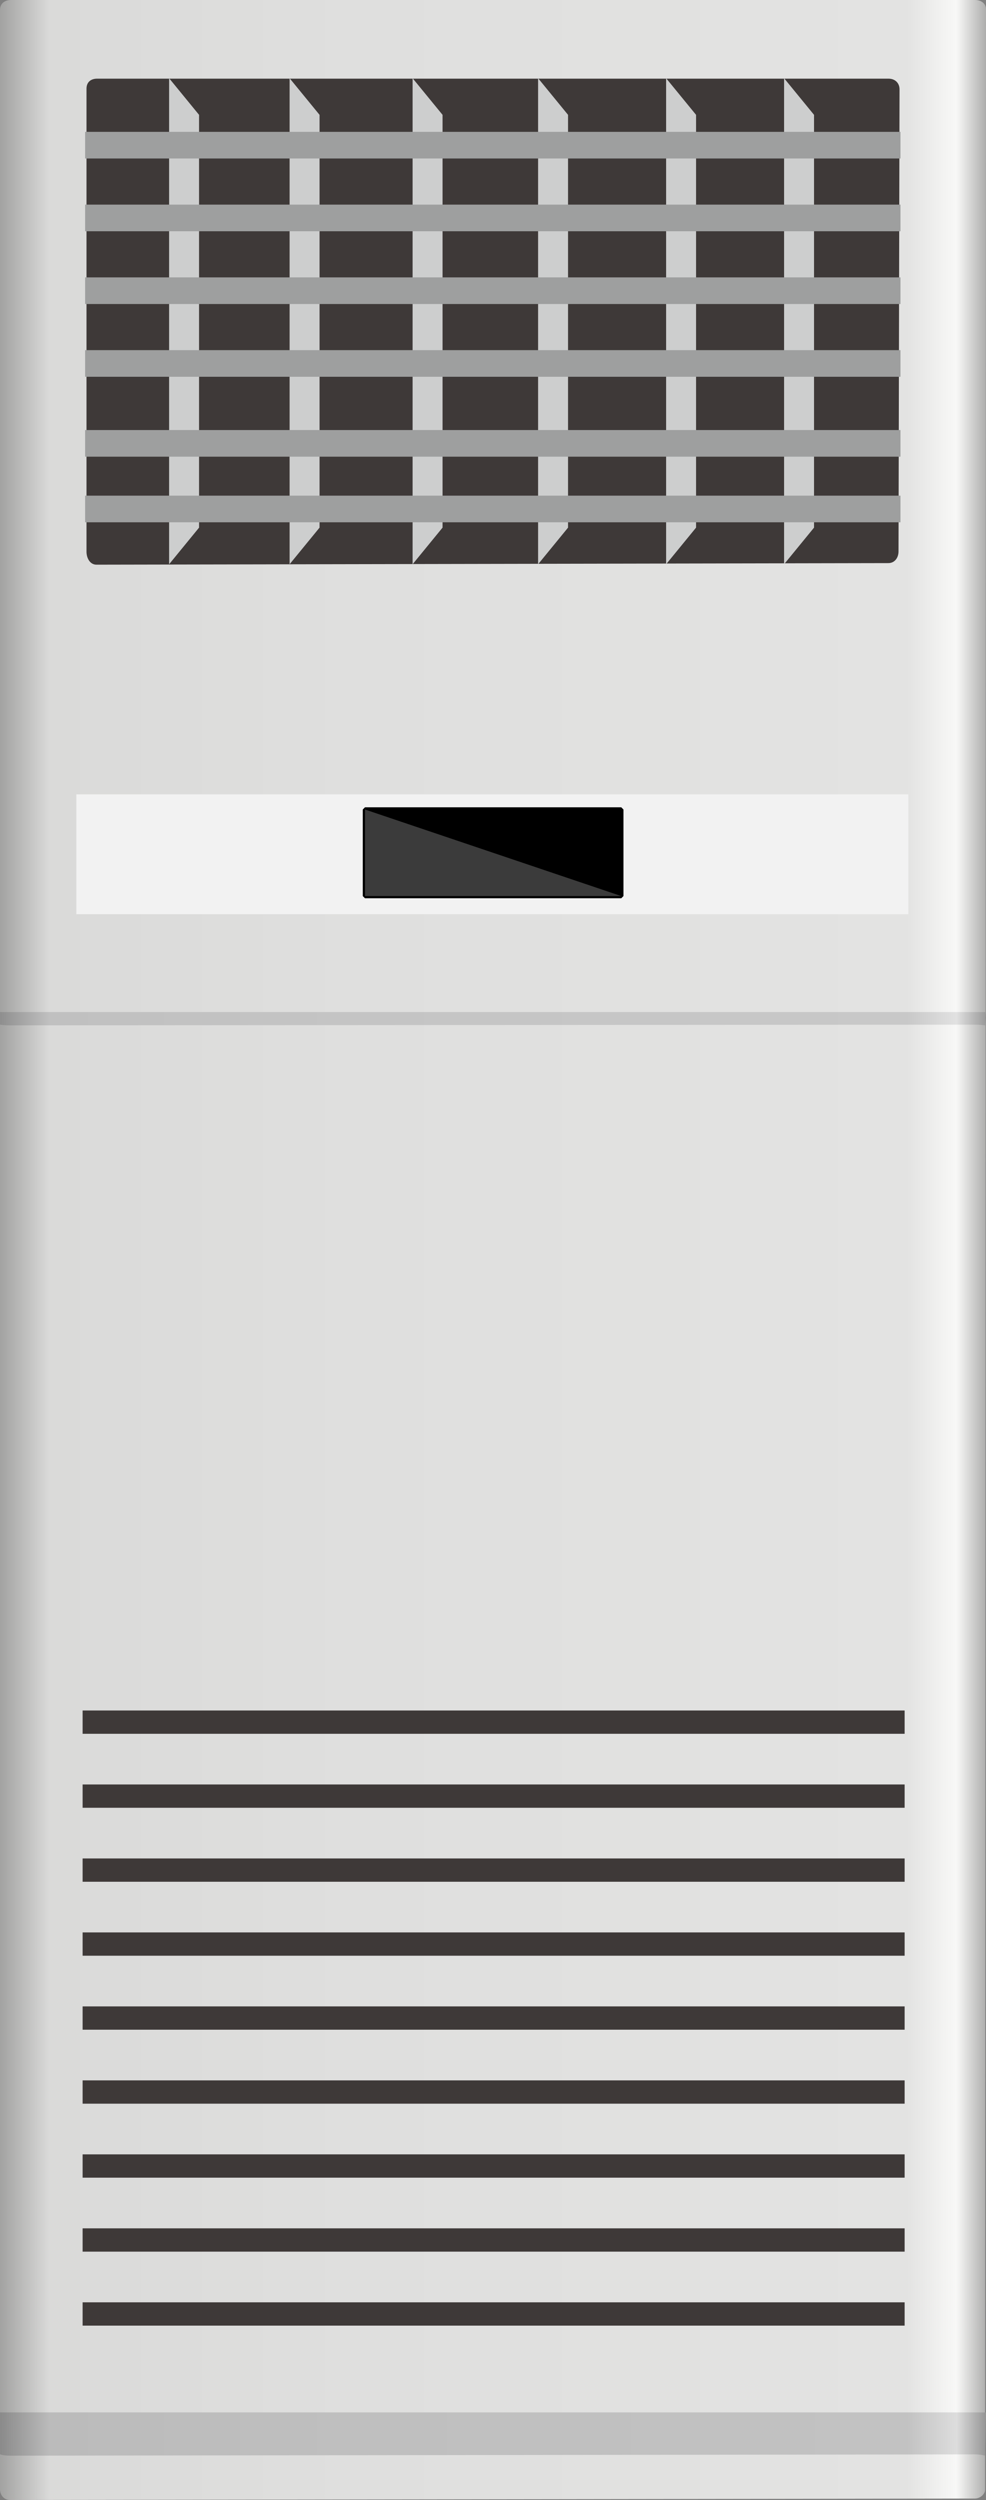 <?xml version="1.0" encoding="utf-8"?>
<!-- Generator: Adobe Illustrator 16.0.0, SVG Export Plug-In . SVG Version: 6.00 Build 0)  -->
<!DOCTYPE svg PUBLIC "-//W3C//DTD SVG 1.1//EN" "http://www.w3.org/Graphics/SVG/1.1/DTD/svg11.dtd">
<svg preserveAspectRatio="none"   version="1.1" id="图层_1" xmlns="http://www.w3.org/2000/svg" xmlns:xlink="http://www.w3.org/1999/xlink" x="0px" y="0px"
	 width="222.207px" height="563.25px" viewBox="172.359 2.004 222.207 563.25"
	 enable-background="new 172.359 2.004 222.207 563.25" xml:space="preserve">
<rect x="172.359" y="2.004" width="222.207" height="563.25" fill="#808080" stroke="none"/>
<g id="surface254">
	
		<linearGradient id="SVGID_1_" gradientUnits="userSpaceOnUse" x1="498.498" y1="-174.197" x2="202.223" y2="-174.197" gradientTransform="matrix(0.75 0 0 -0.75 20.692 152.98)">
		<stop  offset="0" style="stop-color:#AEAEAD"/>
		<stop  offset="0.03" style="stop-color:#F8F8F7"/>
		<stop  offset="0.08" style="stop-color:#E3E3E2"/>
		<stop  offset="0.64" style="stop-color:#DFDFDE"/>
		<stop  offset="0.95" style="stop-color:#DADAD9"/>
		<stop  offset="1" style="stop-color:#A2A2A1"/>
	</linearGradient>
	<path fill="url(#SVGID_1_)" d="M174.609,2.004h217.5c1.5,0,2.457,0.914,2.457,2.047l-0.207,558.953c0,0.75-0.945,1.922-2.313,1.922
		l-217.437,0.328c-1.5,0-2.25-1.281-2.25-2.41V4.254c0-1.5,1.109-2.25,2.477-2.25H174.609z"/>
	<path fill="#F2F2F2" d="M189.563,180.973h187.5v27h-187.5V180.973z"/>
	<path stroke="#000000" stroke-linejoin="bevel" stroke-miterlimit="10" d="M254.613,184.387h57.75v19.5h-57.75V184.387z"/>
	<path fill="#3E3938" d="M194.102,19.727h178.5c1.5,0,2.477,1.016,2.477,2.391l-0.227,104.109c0,1.5-0.918,2.645-2.281,2.645
		l-178.468,0.355c-1.5,0-2.25-1.539-2.25-2.914V21.977c0-1.5,1.02-2.25,2.387-2.25H194.102z"/>
	<path fill="#CDCECE" d="M210.469,19.629l6.75,8.25v93l-6.75,8.25V19.629z"/>
	<path fill="#CDCECE" d="M237.625,19.629l6.75,8.25v93l-6.75,8.25V19.629z"/>
	<path fill="#CDCECE" d="M265.344,19.629l6.75,8.25v93l-6.75,8.25V19.629z"/>
	<path fill="#CDCECE" d="M293.625,19.629l6.75,8.25v93l-6.75,8.25V19.629z"/>
	<path fill="#CDCECE" d="M322.476,19.629l6.75,8.25v93l-6.75,8.25V19.629z"/>
	<path fill="#CDCECE" d="M349.062,19.629l6.75,8.25v93l-6.75,8.25V19.629z"/>
	<path fill="#3E3938" d="M190.977,387.378h185.25v5.25h-185.25V387.378z"/>
	<path fill="#3E3938" d="M190.977,404.046h185.25v5.25h-185.25V404.046z"/>
	<path fill="#3E3938" d="M190.977,420.714h185.25v5.25h-185.25V420.714z"/>
	<path fill="#3E3938" d="M190.977,437.378h185.25v5.25h-185.25V437.378z"/>
	<path fill="#3E3938" d="M190.977,454.046h185.25v5.25h-185.25V454.046z"/>
	<path fill="#3E3938" d="M190.977,470.714h185.25v5.25h-185.25V470.714z"/>
	<path fill="#3E3938" d="M190.977,487.382h185.25v5.25h-185.25V487.382z"/>
	<path fill="#3E3938" d="M190.977,504.05h185.25v5.25h-185.25V504.05z"/>
	<path fill="#3E3938" d="M190.977,520.718h185.25v5.25h-185.25V520.718z"/>
	
		<linearGradient id="SVGID_2_" gradientUnits="userSpaceOnUse" x1="498.498" y1="199.304" x2="202.223" y2="199.304" gradientTransform="matrix(0.75 0 0 -0.75 20.692 380.992)">
		<stop  offset="0" style="stop-color:#999999"/>
		<stop  offset="0.03" style="stop-color:#E1E1E1"/>
		<stop  offset="0.08" style="stop-color:#C8C8C8"/>
		<stop  offset="0.64" style="stop-color:#C4C4C4"/>
		<stop  offset="0.95" style="stop-color:#C0C0C0"/>
		<stop  offset="1" style="stop-color:#8E8E8E"/>
	</linearGradient>
	<path fill="url(#SVGID_2_)" d="M174.609,230.016h217.5c1.5,0,2.457,0.004,2.457,0.012l-0.207,2.988c0,0-0.945-0.156-2.313-0.156
		l-217.437,0.156c-1.5,0-2.25-0.164-2.25-0.168v-2.832c0,0,1.109,0,2.477,0H174.609z"/>
	
		<linearGradient id="SVGID_3_" gradientUnits="userSpaceOnUse" x1="498.498" y1="194.807" x2="202.223" y2="194.807" gradientTransform="matrix(0.75 0 0 -0.75 20.692 696.498)">
		<stop  offset="0" style="stop-color:#959595"/>
		<stop  offset="0.03" style="stop-color:#DDDDDD"/>
		<stop  offset="0.08" style="stop-color:#C2C2C2"/>
		<stop  offset="0.64" style="stop-color:#BFBFBF"/>
		<stop  offset="0.95" style="stop-color:#BBBBBB"/>
		<stop  offset="1" style="stop-color:#8A8A8A"/>
	</linearGradient>
	<path fill="url(#SVGID_3_)" d="M174.609,545.519h217.5c1.5,0,2.457,0.016,2.457,0.035l-0.207,9.715c0,0-0.945-0.293-2.313-0.293
		l-217.437,0.293c-1.5,0-2.25-0.309-2.25-0.328v-9.422c0,0,1.109,0,2.477,0H174.609z"/>
	<path fill="#9E9F9F" d="M191.543,31.711h183.75v6h-183.75V31.711z"/>
	<path fill="#9E9F9F" d="M191.543,48.105h183.75v6h-183.75V48.105z"/>
	<path fill="#9E9F9F" d="M191.543,64.5h183.75v6h-183.75V64.5z"/>
	<path fill="#9E9F9F" d="M191.543,80.891h183.75v6h-183.75V80.891z"/>
	<path fill="#9E9F9F" d="M191.543,98.895h183.75v6h-183.75V98.895z"/>
	<path fill="#9E9F9F" d="M191.543,113.676h183.75v6h-183.75V113.676z"/>
	<path fill="#FFFFFF" fill-opacity="0.231" d="M254.613,184.387l57.75,19.5h-57.75V184.387z"/>
</g>
</svg>
